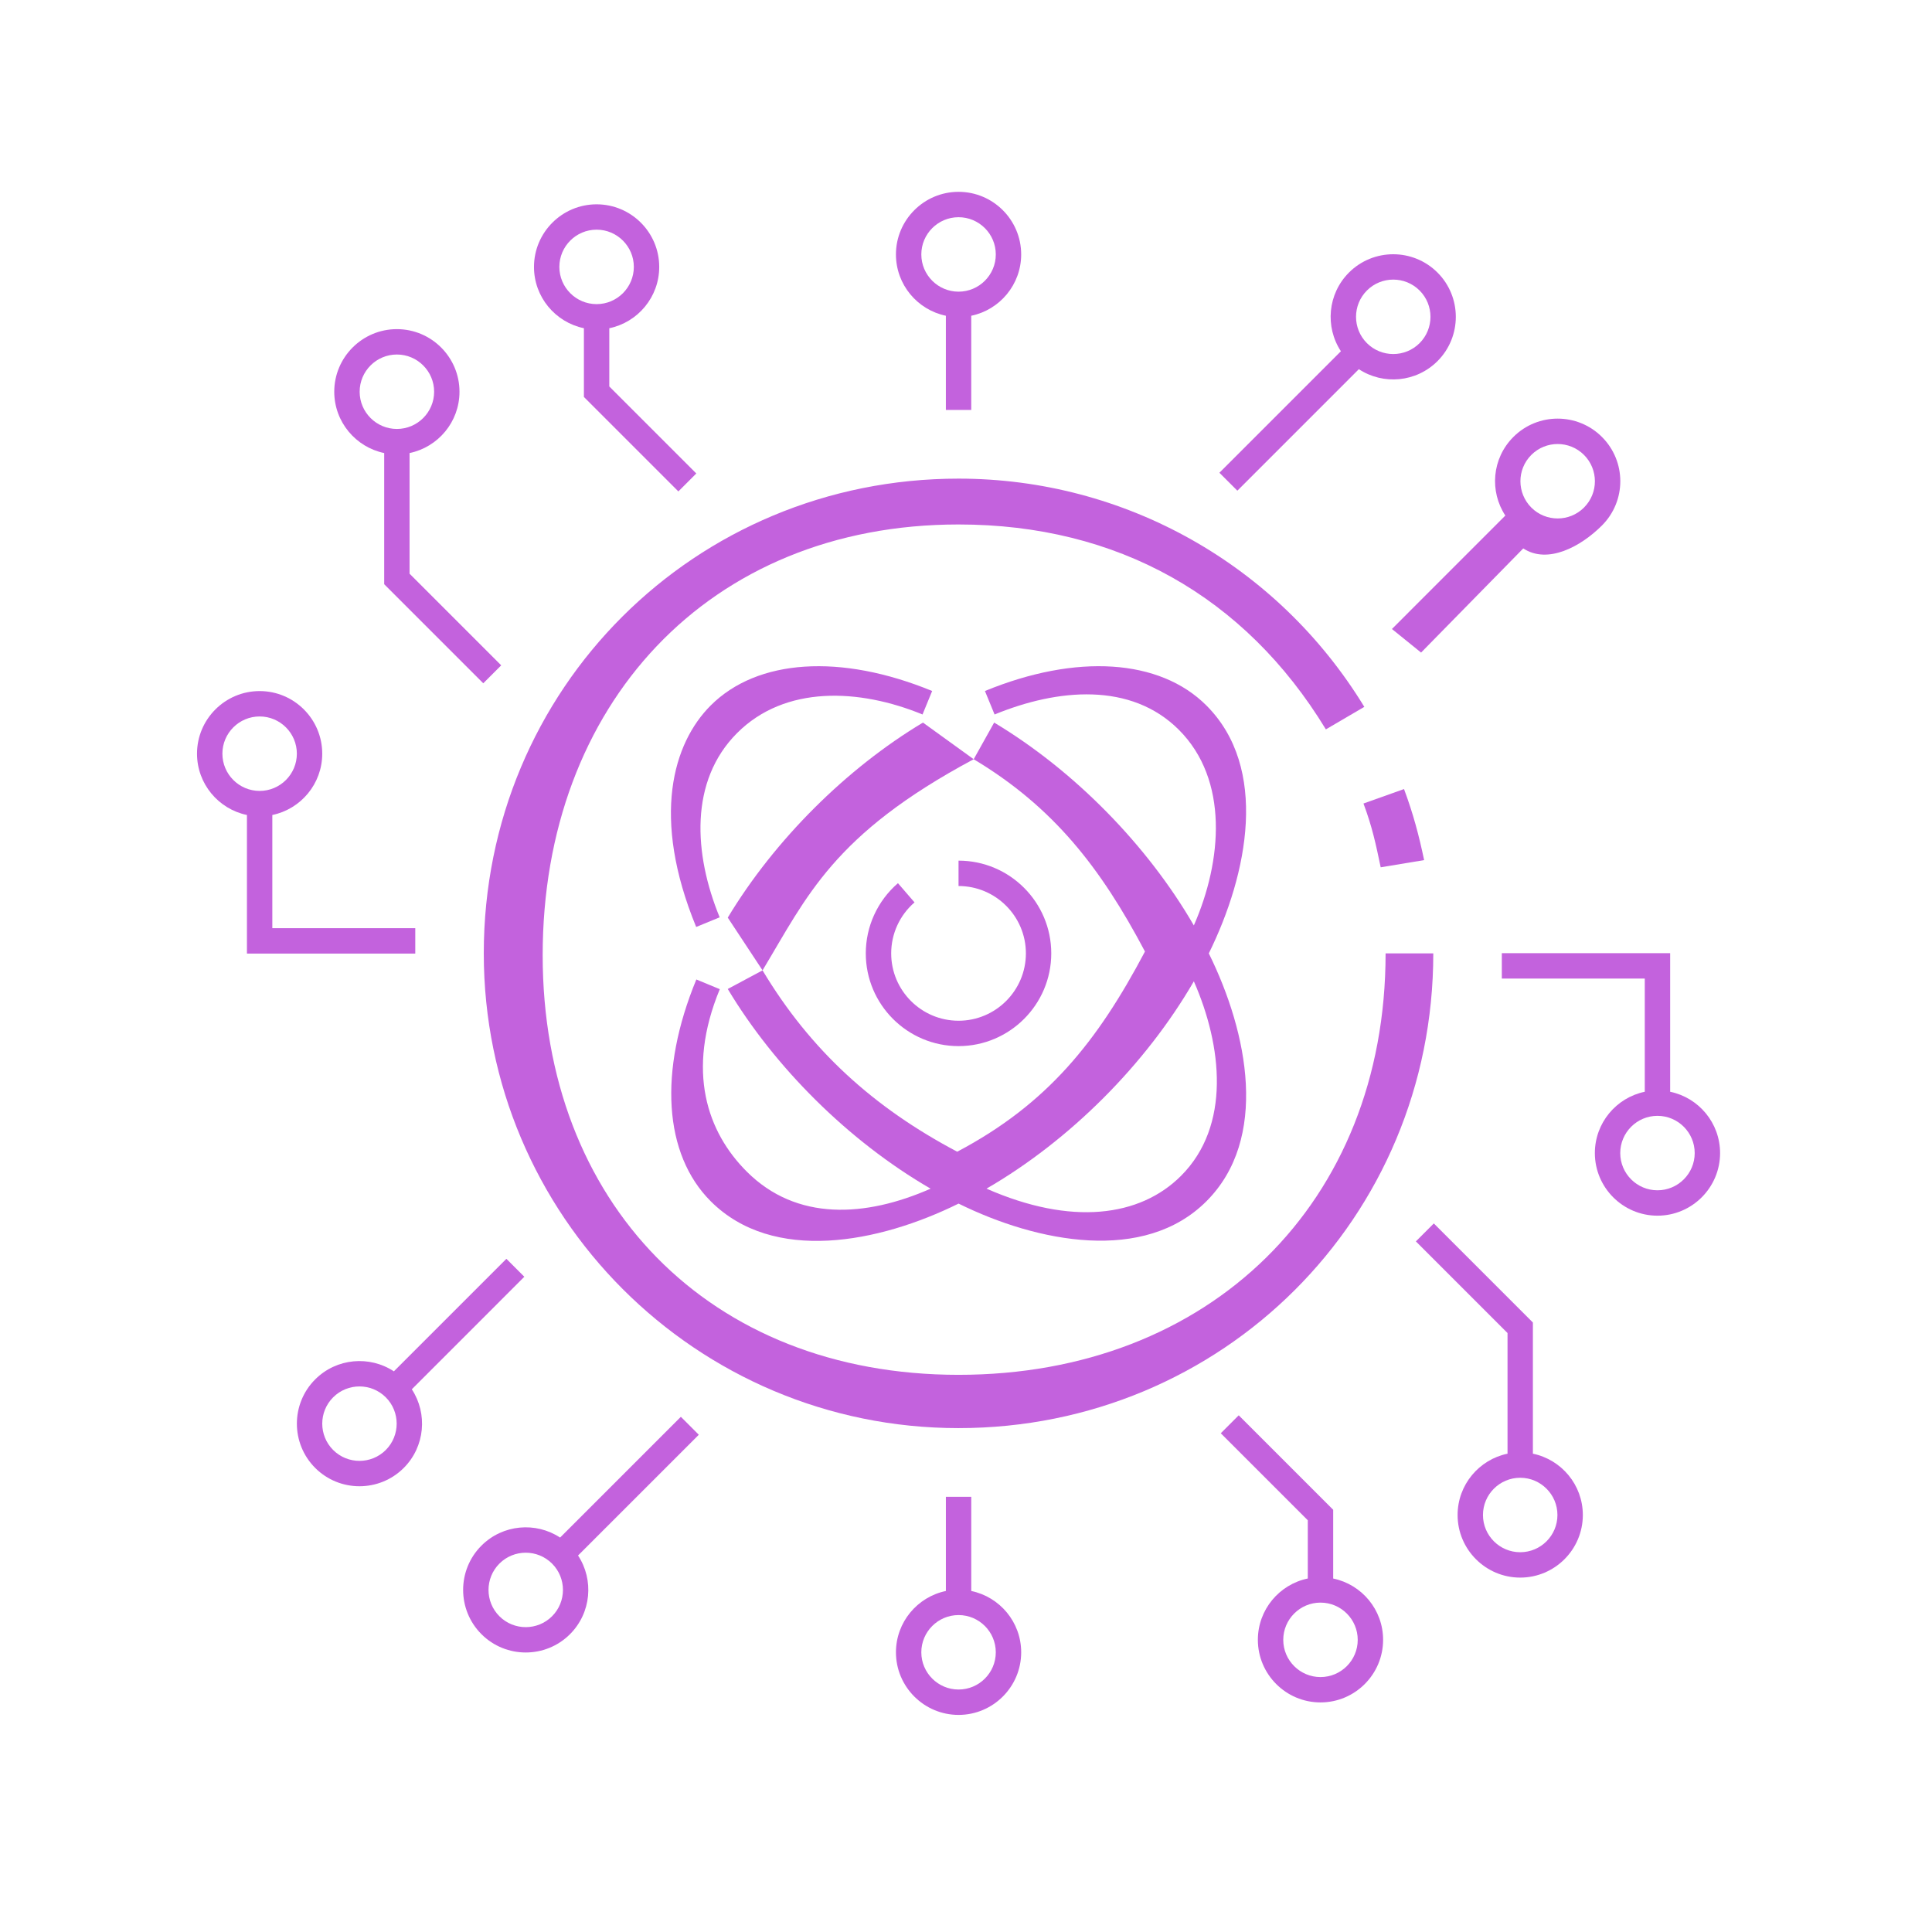 <?xml version="1.0" encoding="UTF-8" standalone="no"?>
<svg
   width="100pt"
   height="100pt"
   version="1.1"
   viewBox="0 0 100 100"
   id="svg40"
   sodipodi:docname="QChip.svg"
   inkscape:version="1.1.1 (c3084ef, 2021-09-22)"
   xmlns:inkscape="http://www.inkscape.org/namespaces/inkscape"
   xmlns:sodipodi="http://sodipodi.sourceforge.net/DTD/sodipodi-0.dtd"
   xmlns="http://www.w3.org/2000/svg"
   xmlns:svg="http://www.w3.org/2000/svg">
  <defs
     id="defs44" />
  <sodipodi:namedview
     id="namedview42"
     pagecolor="#ffffff"
     bordercolor="#666666"
     borderopacity="1.0"
     inkscape:pageshadow="2"
     inkscape:pageopacity="0.0"
     inkscape:pagecheckerboard="0"
     inkscape:document-units="pt"
     showgrid="false"
     fit-margin-top="0"
     fit-margin-left="0"
     fit-margin-right="0"
     fit-margin-bottom="0"
     inkscape:zoom="2.2069"
     inkscape:cx="138.8826"
     inkscape:cy="144.99978"
     inkscape:window-width="1828"
     inkscape:window-height="888"
     inkscape:window-x="1956"
     inkscape:window-y="410"
     inkscape:window-maximized="0"
     inkscape:current-layer="g38" />
  <g
     fill="#c362dd"
     id="g38"
     transform="matrix(0.214,0,0,0.214,20.844,22.272)">
    <g
       id="g3412"
       transform="matrix(0.876,0,0,0.876,-194.936,-202.861)">
      <path
         d="m 504.55,350.25 c -1.406,-6.707 -2.984,-12.719 -5.551,-19.617 l -11.196,3.99 c 2.434,6.519 3.397,11.149 4.756,17.614 z"
         id="path1752"
         style="stroke-width:2.864;stroke-miterlimit:4;stroke-dasharray:none"
         sodipodi:nodetypes="ccccc" />
      <path
         d="m 376,394.6 c -10.254,0 -18.598,-8.34 -18.598,-18.598 0,-5.41 2.348,-10.539 6.445,-14.078 l -4.578,-5.305 c -5.644,4.875 -8.879,11.938 -8.879,19.383 0,14.117 11.484,25.605 25.605,25.605 14.121,0 25.605,-11.488 25.605,-25.605 0,-14.117 -11.477,-25.605 -25.602,-25.605 v 7.008 c 10.254,0 18.598,8.34 18.598,18.598 0,10.258 -8.344,18.598 -18.598,18.598 z"
         id="path1755"
         style="stroke-width:2.864;stroke-miterlimit:4;stroke-dasharray:none" />
      <path
         d="m 307.56,307.56 c -10.375,10.375 -16.484,30.789 -4,61.152 l 6.484,-2.668 c -7.188,-17.492 -8.391,-37.671 4.823,-50.882 13.238,-13.238 33.727,-12.297 51.188,-5.121 l 2.66,-6.484 c -25.238,-10.367 -48.254,-8.891 -61.156,4.004 z"
         id="path1758"
         style="stroke-width:2.864;stroke-miterlimit:4;stroke-dasharray:none"
         sodipodi:nodetypes="cccccccc" />
      <path
         d="m 444.44,307.56 c -12.891,-12.895 -35.918,-14.379 -61.152,-4 l 2.66,6.484 c 17.422,-7.16 37.652,-9.003 50.894,4.24 13.805,13.809 11.973,36.155 4.125,54.003 -12.805,-22.125 -32.996,-42.742 -55.133,-56.012 l -5.652,10.124 c 22.051,13.215 35.083,29.988 47.29,53.094 -13.16,24.891 -26.917,42.098 -51.839,55.27 -23.105,-12.207 -40.533,-28.02 -53.752,-50.074 l -9.602,5.146 c 12.836,21.414 33.184,41.922 56.012,55.133 -17.98,7.91 -37.025,9.03 -50.771,-4.721 -10.898,-10.898 -16.8,-27.698 -7.441,-50.362 l -6.473,-2.676 c -10.484,25.371 -9.004,48.262 3.965,61.23 17.238,17.234 46.402,11.535 68.438,0.652 21.863,10.785 51.273,16.516 68.438,-0.652 17.215,-17.215 11.566,-46.336 0.652,-68.434 10.895,-22.094 16.555,-51.23 -0.66,-68.445 z m -7.01,129.863 c -11.355,11.355 -30.295,13.834 -53.709,3.537 22.969,-13.293 43.934,-34.258 57.246,-57.246 7.844,17.84 10.268,39.9 -3.537,53.709 z"
         id="path1761"
         style="stroke-width:2.864;stroke-miterlimit:4;stroke-dasharray:none"
         sodipodi:nodetypes="sccccccccccccccccccsscccc" />
      <path
         d="m 312.28,366.13 9.601,14.558 c 12.332,-20.469 19.472,-37.529 58.302,-58.29 L 366.174,312.279 c -21.086,12.633 -40.918,32.324 -53.895,53.852 z"
         id="path1764"
         style="stroke-width:2.864;stroke-miterlimit:4;stroke-dasharray:none"
         sodipodi:nodetypes="cccccc" />
      <path
         d="m 226,376.06 v -7.008 h -39.469 v -31.258 c 7.856,-1.625 13.781,-8.594 13.781,-16.93 0,-9.531 -7.758,-17.285 -17.285,-17.285 -9.531,0 -17.289,7.758 -17.289,17.285 0,8.332 5.926,15.305 13.785,16.93 v 38.266 z m -53.254,-55.195 c 0,-5.668 4.613,-10.277 10.281,-10.277 5.668,0 10.277,4.613 10.277,10.277 0,5.668 -4.609,10.281 -10.277,10.281 -5.672,0 -10.281,-4.613 -10.281,-10.281 z"
         id="path1767"
         style="stroke-width:2.864;stroke-miterlimit:4;stroke-dasharray:none" />
      <path
         d="m 379.51,552.05 v -26.008 h -7.008 v 26.008 c -7.863,1.625 -13.785,8.602 -13.785,16.93 0,9.531 7.758,17.285 17.289,17.285 9.531,0 17.289,-7.758 17.289,-17.285 0,-8.332 -5.926,-15.305 -13.785,-16.93 z m -3.508,27.207 c -5.668,0 -10.281,-4.613 -10.281,-10.277 0,-5.668 4.613,-10.281 10.281,-10.281 5.668,0 10.281,4.613 10.281,10.281 0,5.664 -4.609,10.277 -10.281,10.277 z"
         id="path1770"
         style="stroke-width:2.864;stroke-miterlimit:4;stroke-dasharray:none" />
      <path
         d="m 217.42,237.86 v 36.215 l 27.355,27.355 4.953,-4.953 -25.305,-25.305 v -33.312 c 7.863,-1.625 13.785,-8.594 13.785,-16.93 0,-9.531 -7.758,-17.285 -17.289,-17.285 -9.531,0 -17.289,7.758 -17.289,17.285 0.004,8.328 5.93,15.305 13.789,16.93 z m 3.504,-27.207 c 5.668,0 10.281,4.613 10.281,10.277 0,5.668 -4.613,10.277 -10.281,10.277 -5.668,0 -10.281,-4.613 -10.281,-10.277 0,-5.672 4.613,-10.277 10.281,-10.277 z"
         id="path1773"
         style="stroke-width:2.864;stroke-miterlimit:4;stroke-dasharray:none" />
      <path
         d="m 495.66,286.44 8.049,6.508 28.213,-28.756 c 6.727,4.422 15.84,-0.448 21.723,-6.331 6.762,-6.762 6.758,-17.691 0,-24.449 -6.742,-6.738 -17.707,-6.75 -24.449,0 -5.981,5.981 -6.594,15.082 -2.223,21.707 z m 38.488,-48.066 c 4.012,-4.012 10.527,-4.008 14.539,0 3.988,3.992 4.051,10.484 0,14.539 -4.012,4.008 -10.527,4.008 -14.539,0 -3.988,-4 -4.043,-10.492 0,-14.539 z"
         id="path1776"
         style="stroke-width:2.864;stroke-miterlimit:4;stroke-dasharray:none"
         sodipodi:nodetypes="cccsccccccccc" />
      <path
         d="m 572.48,414.21 v -38.266 h -46.477 v 7.008 h 39.469 v 31.258 c -7.856,1.625 -13.781,8.594 -13.781,16.93 0,9.531 7.758,17.285 17.285,17.285 9.531,0 17.289,-7.758 17.289,-17.285 0,-8.336 -5.922,-15.305 -13.785,-16.93 z m -3.504,27.207 c -5.668,0 -10.277,-4.613 -10.277,-10.277 0,-5.668 4.609,-10.281 10.277,-10.281 5.668,0 10.281,4.613 10.281,10.281 0,5.664 -4.613,10.277 -10.281,10.277 z"
         id="path1779"
         style="stroke-width:2.864;stroke-miterlimit:4;stroke-dasharray:none" />
      <path
         d="m 256.11,465.29 -4.953,-4.953 -31.066,31.066 c -6.707,-4.414 -15.828,-3.676 -21.723,2.223 -6.742,6.738 -6.742,17.707 0,24.449 6.742,6.742 17.707,6.742 24.449,0 5.891,-5.891 6.629,-15.008 2.227,-21.715 z m -38.25,47.828 c -4.012,4.008 -10.527,4.008 -14.539,0 -4.008,-4.008 -4.008,-10.531 0,-14.539 4.012,-4.012 10.527,-4.008 14.539,0 4.004,4.008 4.004,10.531 0,14.539 z"
         id="path1782"
         style="stroke-width:2.864;stroke-miterlimit:4;stroke-dasharray:none" />
      <path
         d="m 372.5,199.95 v 26.008 h 7.008 V 199.95 c 7.863,-1.625 13.785,-8.602 13.785,-16.93 0,-9.531 -7.758,-17.285 -17.289,-17.285 -9.531,0 -17.289,7.758 -17.289,17.285 0,8.332 5.926,15.305 13.785,16.93 z m 3.504,-27.207 c 5.668,0 10.281,4.613 10.281,10.277 0,5.668 -4.613,10.281 -10.281,10.281 -5.668,0 -10.281,-4.613 -10.281,-10.281 0,-5.668 4.613,-10.277 10.281,-10.277 z"
         id="path1785"
         style="stroke-width:2.864;stroke-miterlimit:4;stroke-dasharray:none" />
      <path
         d="m 534.58,514.14 v -36.215 l -27.355,-27.355 -4.953,4.953 25.305,25.305 v 33.312 c -7.863,1.625 -13.785,8.594 -13.785,16.93 0,9.531 7.758,17.285 17.289,17.285 9.531,0 17.289,-7.758 17.289,-17.285 0,-8.328 -5.926,-15.305 -13.789,-16.93 z m -3.504,27.207 c -5.668,0 -10.281,-4.613 -10.281,-10.277 0,-5.668 4.613,-10.281 10.281,-10.281 5.668,0 10.281,4.613 10.281,10.281 0,5.672 -4.609,10.277 -10.281,10.277 z"
         id="path1788"
         style="stroke-width:2.864;stroke-miterlimit:4;stroke-dasharray:none" />
      <path
         d="m 452.98,248.25 33.547,-33.547 c 6.719,4.418 15.832,3.656 21.715,-2.227 6.742,-6.738 6.742,-17.707 0,-24.449 -6.742,-6.742 -17.707,-6.742 -24.449,0 -5.894,5.891 -6.637,15.016 -2.223,21.723 l -33.547,33.547 z m 35.777,-55.273 c 4.012,-4.012 10.527,-4.008 14.539,0 4.008,4.008 4.008,10.531 0,14.539 -4.012,4.008 -10.527,4.008 -14.539,0 -4.012,-4.004 -4.012,-10.531 0,-14.539 z"
         id="path2188"
         style="stroke-width:2.864;stroke-miterlimit:4;stroke-dasharray:none" />
      <path
         d="m 299.33,503.96 -33.344,33.34 c -6.707,-4.406 -15.824,-3.664 -21.715,2.227 -6.742,6.738 -6.742,17.707 0,24.449 6.742,6.742 17.707,6.742 24.449,0 5.894,-5.891 6.637,-15.016 2.223,-21.723 l 33.34,-33.34 z m -35.562,55.066 c -4.012,4.008 -10.527,4.008 -14.539,0 -4.008,-4.008 -4.008,-10.531 0,-14.539 4.012,-4.012 10.527,-4.008 14.539,0 4.008,4.004 4.008,10.531 0,14.539 z"
         id="path1794"
         style="stroke-width:2.864;stroke-miterlimit:4;stroke-dasharray:none" />
      <path
         d="m 272.56,203.39 v 18.98 l 26.082,26.082 4.953,-4.953 -24.023,-24.023 v -16.078 c 7.863,-1.625 13.785,-8.602 13.785,-16.93 0,-9.531 -7.758,-17.285 -17.289,-17.285 -9.531,0 -17.289,7.758 -17.289,17.285 -0.004,8.328 5.918,15.297 13.781,16.922 z m 3.504,-27.207 c 5.668,0 10.281,4.613 10.281,10.277 0,5.668 -4.613,10.281 -10.281,10.281 -5.668,0 -10.281,-4.613 -10.281,-10.281 0,-5.668 4.613,-10.277 10.281,-10.277 z"
         id="path1797"
         style="stroke-width:2.864;stroke-miterlimit:4;stroke-dasharray:none" />
      <path
         d="m 479.44,548.61 v -18.98 l -26.082,-26.082 -4.953,4.953 24.023,24.023 v 16.078 c -7.863,1.625 -13.785,8.602 -13.785,16.93 0,9.531 7.758,17.285 17.289,17.285 9.531,0 17.289,-7.758 17.289,-17.285 0.004,-8.328 -5.922,-15.301 -13.781,-16.922 z m -3.504,27.207 c -5.668,0 -10.281,-4.613 -10.281,-10.277 0,-5.668 4.613,-10.281 10.281,-10.281 5.668,0 10.281,4.613 10.281,10.281 0,5.668 -4.613,10.277 -10.281,10.277 z"
         id="path1800"
         style="stroke-width:2.864;stroke-miterlimit:4;stroke-dasharray:none" />
      <path
         d="m 376,507.08 c 72.75,0 131.08,-57.91 131.08,-131.08 h -13.17 c 0,68.859 -48.643,116.368 -117.908,116.368 -68.973,0 -114.827,-47.659 -114.827,-115.854 0,-69.062 45.765,-118.935 114.827,-118.935 43.828,0 79.043,19.806 101.419,56.575 l 10.614,-6.216 c -23.891,-39.172 -66.09,-63.016 -112.04,-63.016 -72.75,0 -131.08,57.91 -131.08,131.08 0,72.371 58.582,131.08 131.08,131.08 z"
         id="path1803"
         style="stroke-width:2.864;stroke-miterlimit:4;stroke-dasharray:none"
         sodipodi:nodetypes="cccsssccsscc" />
    </g>
  </g>
</svg>
